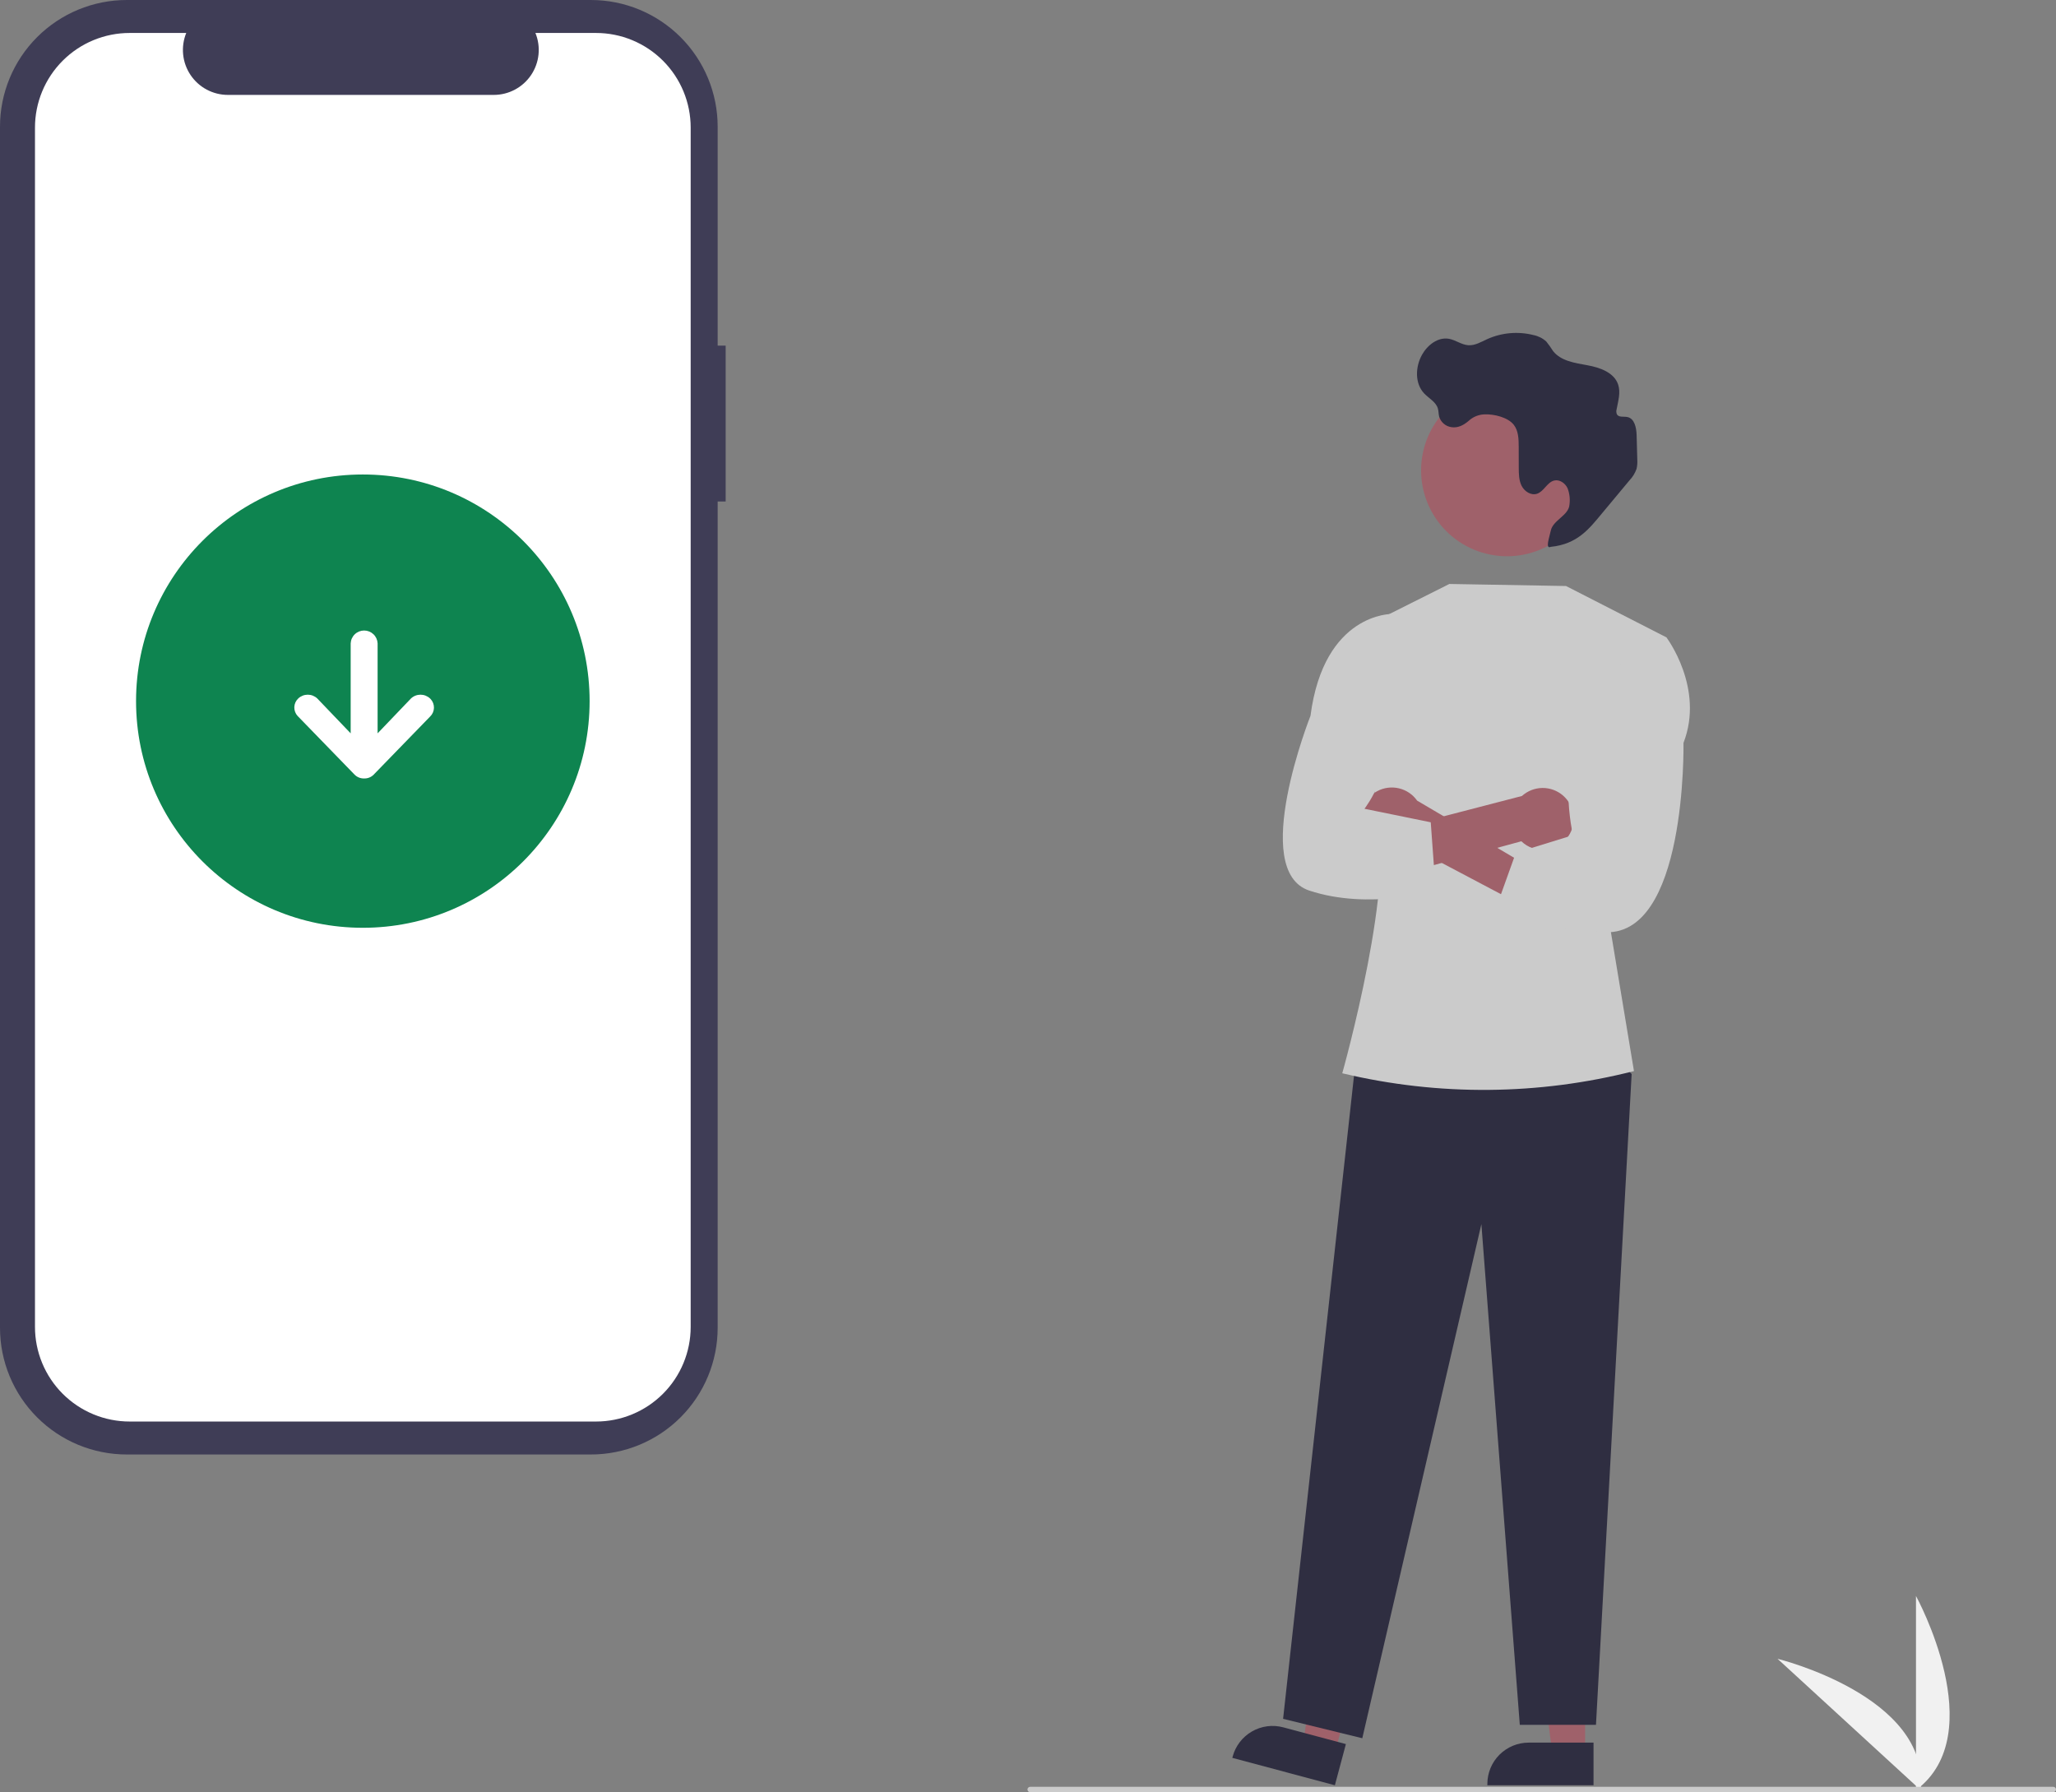 <svg width="491" height="428" viewBox="0 0 491 428" fill="none" xmlns="http://www.w3.org/2000/svg">
<rect x="0" y="0" width="491" height="428" fill="#808080" stroke="none"/>
<g clip-path="url(#clip0_33_315)">
<path d="M457.562 427.513V381.146C457.562 381.146 475.643 414.018 457.562 427.513Z" fill="#F1F1F1"/>
<path d="M458.68 427.505L424.503 396.148C424.503 396.148 460.96 405.068 458.68 427.505Z" fill="#F1F1F1"/>
<path d="M173.298 82.544H171.388V30.26C171.388 22.235 168.198 14.538 162.52 8.863C156.842 3.188 149.141 5.09991e-06 141.11 0H30.278C26.302 -9.25891e-06 22.364 0.783 18.691 2.303C15.017 3.824 11.68 6.053 8.868 8.863C6.057 11.673 3.826 15.009 2.305 18.68C0.783 22.352 6.73763e-06 26.286 0 30.26V317.093C-6.80362e-06 325.118 3.19 332.815 8.868 338.49C14.546 344.165 22.247 347.353 30.277 347.353H141.11C149.14 347.353 156.842 344.165 162.52 338.49C168.198 332.815 171.388 325.118 171.388 317.093V119.76H173.298V82.544Z" fill="#3F3D56"/>
<path d="M142.332 7.873H127.865C128.53 9.503 128.784 11.272 128.604 13.023C128.424 14.775 127.816 16.455 126.834 17.916C125.851 19.378 124.524 20.575 122.969 21.403C121.415 22.231 119.68 22.664 117.919 22.664H54.424C52.662 22.664 50.928 22.231 49.373 21.403C47.819 20.575 46.491 19.378 45.509 17.916C44.526 16.455 43.918 14.775 43.739 13.023C43.559 11.272 43.813 9.503 44.478 7.873H30.965C27.996 7.873 25.056 8.457 22.313 9.593C19.569 10.729 17.077 12.393 14.977 14.492C12.877 16.59 11.212 19.081 10.076 21.823C8.939 24.565 8.354 27.503 8.354 30.471V316.882C8.354 319.85 8.939 322.789 10.076 325.53C11.212 328.272 12.877 330.763 14.977 332.862C17.077 334.96 19.569 336.625 22.313 337.76C25.056 338.896 27.996 339.481 30.965 339.481H142.332C148.329 339.481 154.08 337.1 158.32 332.862C162.561 328.624 164.943 322.876 164.943 316.882V30.471C164.943 27.503 164.358 24.565 163.222 21.823C162.085 19.081 160.42 16.59 158.32 14.492C156.221 12.393 153.728 10.729 150.985 9.593C148.242 8.457 145.301 7.873 142.332 7.873Z" fill="white"/>
<path d="M86.649 221.568C116.559 221.568 140.807 197.335 140.807 167.441C140.807 137.548 116.559 113.314 86.649 113.314C56.738 113.314 32.491 137.548 32.491 167.441C32.491 197.335 56.738 221.568 86.649 221.568Z" fill="#0E8450"/>
<path d="M102.697 171.14L89.229 185.004C88.936 185.299 88.586 185.532 88.2 185.687C87.814 185.842 87.4 185.918 86.984 185.908H86.94C86.523 185.917 86.108 185.842 85.721 185.686C85.335 185.531 84.983 185.299 84.688 185.004L71.227 171.14C71.182 171.089 71.131 171.044 71.086 170.999C70.549 170.423 70.262 169.658 70.288 168.871C70.315 168.084 70.652 167.339 71.227 166.801C71.842 166.223 72.654 165.902 73.497 165.902C74.341 165.902 75.153 166.223 75.768 166.801L83.746 175.133V153.648C83.783 152.821 84.138 152.039 84.737 151.467C85.336 150.894 86.133 150.575 86.962 150.575C87.791 150.575 88.588 150.894 89.187 151.467C89.786 152.039 90.141 152.821 90.178 153.648V175.133L98.15 166.801C98.766 166.223 99.579 165.902 100.423 165.902C101.268 165.902 102.081 166.223 102.697 166.801C102.742 166.846 102.787 166.89 102.838 166.942C103.374 167.518 103.66 168.283 103.633 169.07C103.607 169.856 103.27 170.601 102.697 171.14Z" fill="white"/>
<path d="M378.549 418.73L370.686 418.729L366.946 388.419L378.55 388.42L378.549 418.73Z" fill="#9F616A"/>
<path d="M380.554 426.347L355.202 426.346V426.025C355.202 423.41 356.242 420.901 358.092 419.052C359.943 417.203 362.452 416.163 365.069 416.163L380.554 416.164L380.554 426.347Z" fill="#2F2E41"/>
<path d="M318.817 418.471L311.221 416.441L315.441 386.194L326.652 389.19L318.817 418.471Z" fill="#9F616A"/>
<path d="M318.786 426.347L294.294 419.801L294.377 419.492C295.053 416.965 296.706 414.81 298.971 413.501C301.237 412.192 303.93 411.836 306.458 412.512L321.418 416.51L318.786 426.347Z" fill="#2F2E41"/>
<path d="M383.072 248.866L389.658 256.513L381.14 411.91H362.947L353.774 292.338L325.334 415.117L306.42 410.481L323.618 254.535L383.072 248.866Z" fill="#2F2E41"/>
<path d="M328.015 148.54L346.129 139.459L373.987 139.948L397.959 152.208L384.32 220.287L390.212 255.784C367.44 261.588 343.598 261.784 320.734 256.355L320.551 256.312C320.551 256.312 334.092 208.293 328.328 193.639L328.015 148.54Z" fill="#CBCBCB"/>
<path d="M380.421 112.256C380.401 106.822 378.224 101.619 374.369 97.787C370.514 93.956 365.296 91.809 359.859 91.819C354.422 91.829 349.212 93.995 345.371 97.841C341.53 101.686 339.373 106.898 339.373 112.332C339.373 117.765 341.53 122.977 345.371 126.823C349.212 130.668 354.422 132.834 359.859 132.844C365.296 132.854 370.514 130.708 374.369 126.876C378.224 123.045 380.401 117.841 380.421 112.408C380.421 112.357 380.421 112.306 380.421 112.256Z" fill="#9F616A"/>
<path d="M350.706 100.535C351.769 99.535 353.17 98.971 354.629 98.954C356.822 98.882 360.108 99.661 361.506 101.442C362.63 102.874 362.683 104.844 362.688 106.664L362.7 111.686C362.703 113.172 362.721 114.721 363.397 116.045C364.072 117.369 365.623 118.374 367.039 117.923C368.719 117.388 369.458 115.156 371.176 114.754C372.465 114.453 373.79 115.395 374.354 116.593C374.83 117.834 374.988 119.175 374.813 120.494C374.65 123.123 370.876 124.167 370.342 126.747C370.033 128.239 368.951 131.217 370.342 130.593C376.755 129.952 379.57 126.208 382.506 122.684L389.126 114.735C389.882 113.946 390.463 113.006 390.831 111.977C390.995 111.257 391.054 110.516 391.006 109.778C390.97 107.803 390.916 105.828 390.845 103.853C390.783 102.128 390.348 99.951 388.658 99.597C387.778 99.412 386.615 99.734 386.15 98.966C385.976 98.58 385.948 98.145 386.07 97.741C386.444 95.769 387.073 93.706 386.424 91.807C385.445 88.944 382.073 87.768 379.093 87.228C376.113 86.688 372.769 86.223 370.898 83.843C370.398 83.052 369.855 82.289 369.272 81.558C368.414 80.778 367.36 80.246 366.222 80.02C362.524 79.085 358.616 79.431 355.14 81.003C353.699 81.661 352.251 82.546 350.67 82.446C349.028 82.342 347.625 81.187 346.003 80.906C343.384 80.452 340.881 82.413 339.59 84.735C337.991 87.613 337.844 91.553 340.103 93.949C341.23 95.144 342.912 95.965 343.38 97.539C343.571 98.18 343.526 98.87 343.695 99.517C343.891 100.161 344.266 100.736 344.775 101.176C345.284 101.617 345.908 101.904 346.574 102.006C348.175 102.267 349.53 101.533 350.706 100.535Z" fill="#2F2E41"/>
<path d="M325.514 198.176C325.904 199.177 326.509 200.08 327.286 200.822C328.062 201.565 328.993 202.127 330.011 202.471C331.029 202.815 332.11 202.932 333.178 202.813C334.246 202.694 335.275 202.342 336.192 201.783L372.975 221.216L374.166 212.261L338.425 191.197C337.383 189.719 335.834 188.674 334.072 188.261C332.311 187.848 330.459 188.095 328.868 188.955C327.276 189.816 326.056 191.229 325.438 192.929C324.82 194.628 324.847 196.495 325.514 198.176Z" fill="#9F616A"/>
<path d="M374.53 199.725C373.931 200.616 373.143 201.365 372.222 201.919C371.302 202.474 370.271 202.819 369.202 202.932C368.134 203.045 367.053 202.923 366.037 202.573C365.021 202.223 364.094 201.655 363.321 200.909L323.176 211.828L323.525 200.458L363.46 190.091C364.801 188.877 366.541 188.196 368.35 188.178C370.159 188.16 371.912 188.806 373.277 189.994C374.641 191.181 375.522 192.828 375.753 194.621C375.985 196.415 375.549 198.231 374.53 199.725Z" fill="#9F616A"/>
<path d="M390.132 152.698L397.959 152.208C397.959 152.208 407.123 164.294 402.04 177.408C402.04 177.408 402.921 224.518 382.623 222.583C362.325 220.648 355.912 220.648 355.912 220.648L362.005 203.663L375.635 199.457C375.635 199.457 371.434 180.937 379.386 173.231L390.132 152.698Z" fill="#CBCBCB"/>
<path d="M333.61 152.285L332.504 146.617C332.504 146.617 316.189 146.234 312.963 170.942C312.963 170.942 298.291 207.921 312.672 212.682C327.053 217.443 342.871 212.682 342.871 212.682L341.68 196.375L325.856 193.147C325.856 193.147 334.03 182.578 329.579 173.411L333.61 152.285Z" fill="#CBCBCB"/>
<path d="M490.359 428H246.013C245.843 428 245.68 427.932 245.559 427.812C245.439 427.692 245.372 427.529 245.372 427.359C245.372 427.189 245.439 427.026 245.559 426.906C245.68 426.786 245.843 426.718 246.013 426.718H490.359C490.529 426.718 490.692 426.786 490.812 426.906C490.932 427.026 491 427.189 491 427.359C491 427.529 490.932 427.692 490.812 427.812C490.692 427.932 490.529 428 490.359 428Z" fill="#CBCBCB"/>
</g>
<defs>
<clipPath id="clip0_33_315">
<rect width="491" height="428" fill="white"/>
</clipPath>
</defs>
</svg>

